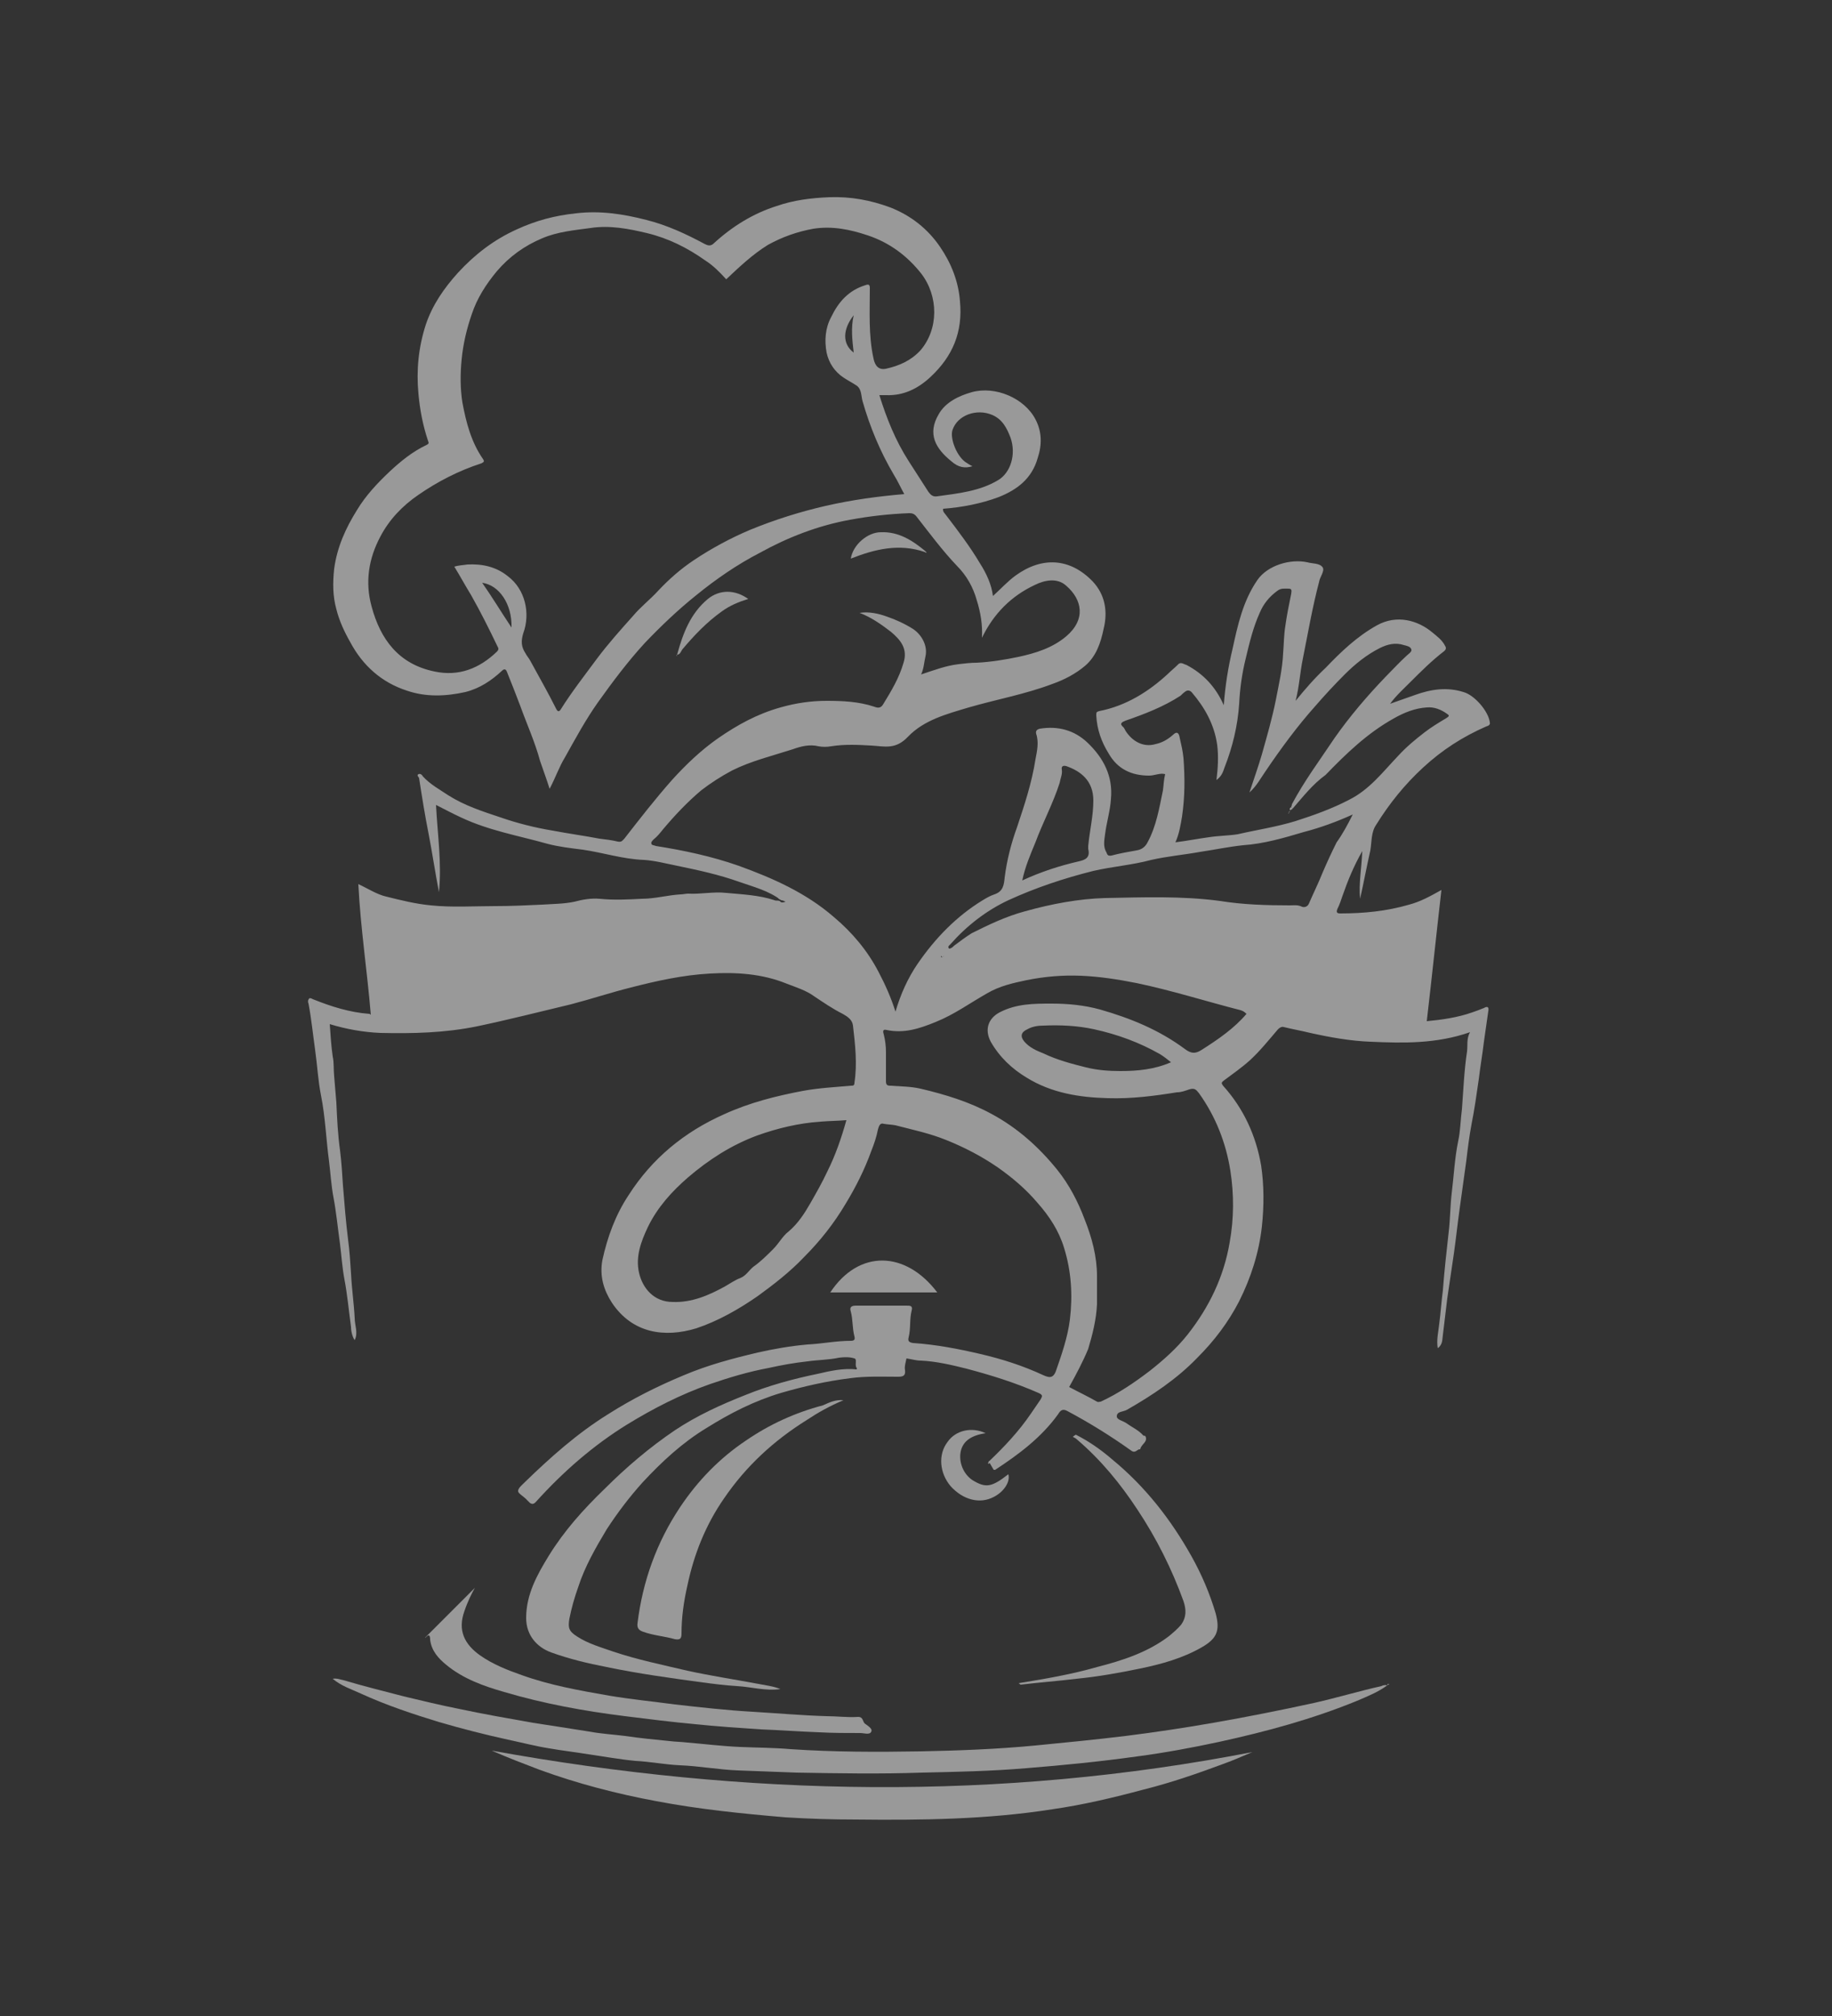 <?xml version="1.0" encoding="utf-8"?>
<!-- Generator: Adobe Illustrator 22.0.1, SVG Export Plug-In . SVG Version: 6.00 Build 0)  -->
<svg version="1.1" id="Laag_1" xmlns="http://www.w3.org/2000/svg" xmlns:xlink="http://www.w3.org/1999/xlink" x="0px" y="0px"
	 viewBox="0 0 250 275" style="enable-background:new 0 0 250 275;" xml:space="preserve">
<rect x="0" y="0" width="250" height="275" fill="#333333" stroke="none"/>
<style type="text/css">
	.st0{opacity:0.5;}
	.st1{fill:#FFFFFF;}
</style>
<g class="st0">
	<g>
		<path class="st1" d="M134.9,199.4c2.1-2,4.1-4.1,5.8-6.6c0.4-0.6,0.9-1.3,1.3-1.9c0.2-0.4,0.4-0.6-0.3-0.9
			c-3.2-1.4-6.4-2.4-9.8-3.3c-2-0.5-4.1-1-6.2-1.1c-0.7,0-1.3-0.2-2-0.3c-0.1,0.5-0.3,1.1-0.2,1.6c0.1,0.8-0.3,0.9-1,0.9
			c-2.2,0-4.3-0.1-6.5,0.2c-3.2,0.4-6.3,1.1-9.4,2c-3.7,1.1-7,2.8-10.2,4.8c-3.3,2-6.1,4.6-8.7,7.4c-1.8,2-3.4,4.1-4.9,6.4
			c-1.5,2.5-3,5.1-3.9,7.9c-0.5,1.4-0.9,2.8-1.2,4.3c-0.2,1.2-0.1,1.7,1,2.4c1.5,1,3.3,1.5,5,2.1c3.3,1.1,6.7,1.8,10.1,2.6
			c3.2,0.7,6.5,1.2,9.7,1.8c1,0.2,2,0.3,3,0.7c-2,0.3-4-0.3-5.9-0.4c-1.6-0.1-3.2-0.3-4.7-0.5c-4.4-0.6-8.8-1.2-13.1-2.1
			c-2.6-0.5-5.1-1.1-7.6-2c-1.9-0.7-3.4-2.3-3.4-4.7c0-3.2,1.5-5.9,3.1-8.5c2.1-3.4,4.7-6.3,7.6-9.1c3-3,6.2-5.7,9.6-8
			c3-2,6.3-3.5,9.6-4.8c3.2-1.3,6.5-2.2,9.9-2.9c1.7-0.4,3.5-0.8,5.3-0.6c0-0.1,0.1-0.1,0-0.2c-0.3-0.4,0.1-1.2-0.3-1.3
			c-0.6-0.2-1.4-0.2-2.1-0.1c-1.4,0.3-2.9,0.3-4.3,0.5c-1.8,0.2-3.5,0.5-5.3,0.9c-2.7,0.5-5.4,1.3-8,2.2c-4,1.4-7.7,3.3-11.3,5.5
			c-4.7,2.9-8.8,6.5-12.5,10.6c-0.3,0.3-0.5,0.3-0.8,0.1c-0.2-0.2-0.4-0.4-0.6-0.6c-0.3-0.3-1-0.7-1-1c0-0.4,0.5-0.8,0.9-1.2
			c3.5-3.4,7.2-6.7,11.4-9.3c3.3-2.1,6.7-3.8,10.3-5.3c3.3-1.4,6.7-2.3,10.1-3.1c2.2-0.5,4.5-0.9,6.8-1.1c2-0.1,3.9-0.5,5.9-0.5
			c0.5,0,0.6-0.2,0.5-0.6c-0.3-1.1-0.2-2.3-0.5-3.4c-0.2-0.6,0.1-0.8,0.7-0.8c2.3,0,4.6,0,6.9,0c0.5,0,0.9,0,0.7,0.7
			c-0.3,1.2-0.1,2.4-0.4,3.6c-0.1,0.4-0.1,0.7,0.6,0.8c3.1,0.2,6.2,0.8,9.2,1.5c3,0.7,5.8,1.6,8.6,2.9c0.7,0.3,1.3,0.5,1.7-0.6
			c0.8-2.3,1.6-4.6,1.9-7c0.4-3.3,0.2-6.6-0.8-9.8c-0.7-2.3-2-4.3-3.6-6.1c-1.6-1.9-3.5-3.5-5.5-4.9c-2.2-1.5-4.5-2.7-7-3.7
			c-2.2-0.9-4.6-1.4-6.9-2c-0.5-0.1-1-0.1-1.6-0.2c-0.6-0.2-0.7,0.5-0.8,0.8c-0.2,1-0.5,1.9-0.9,2.9c-0.9,2.5-2.1,4.9-3.5,7.2
			c-1.6,2.7-3.5,5.1-5.7,7.3c-1.9,2-4.1,3.7-6.3,5.3c-2.6,1.8-5.4,3.4-8.4,4.4c-4.3,1.3-8.7,0.7-11.5-3.5c-1.1-1.7-1.7-3.6-1.3-5.8
			c0.7-3.2,1.8-6.2,3.6-8.9c3.2-5,7.6-8.6,13-11c3.5-1.6,7.1-2.5,10.8-3.2c2.2-0.4,4.3-0.5,6.5-0.7c0.3,0,0.5,0,0.5-0.4
			c0.4-2.6,0.1-5.2-0.2-7.8c-0.1-0.8-0.7-1.2-1.4-1.6c-1.4-0.7-2.7-1.6-3.9-2.4c-1.1-0.8-2.4-1.2-3.7-1.7c-3.4-1.4-7-1.6-10.5-1.4
			c-3.7,0.2-7.3,1-10.8,1.9c-2.8,0.7-5.5,1.6-8.2,2.3c-4.2,1-8.5,2.1-12.8,3c-4.4,0.9-8.8,1-13.2,0.9c-2.3-0.1-4.6-0.5-6.9-1.2
			c0.1,1.5,0.2,3,0.4,4.4c0.2,0.9,0.1,1.8,0.2,2.7c0.1,1.2,0.2,2.4,0.3,3.6c0.1,2.2,0.2,4.4,0.5,6.5c0.2,1.6,0.3,3.2,0.4,4.8
			c0.2,2.5,0.4,5,0.7,7.4c0.2,1.5,0.3,3,0.4,4.6c0.1,2.1,0.4,4.1,0.5,6.1c0,1,0.5,2,0,3c-0.3-0.4-0.5-1.2-0.5-1.8
			c-0.3-2.2-0.5-4.4-0.9-6.5c-0.3-1.6-0.4-3.2-0.6-4.8c-0.3-2.1-0.5-4.3-0.9-6.4c-0.3-1.6-0.4-3.3-0.6-4.9c-0.4-3-0.5-6-1.1-9
			c-0.4-2-0.5-4.1-0.8-6.2c-0.3-2.1-0.5-4.2-0.9-6.3c-0.1-0.2-0.1-0.5,0.1-0.7c0.1-0.1,0.3,0,0.5,0.1c2.5,1,5,1.8,7.7,2
			c0.1,0,0.1,0.1,0.2,0.1c-0.5-6-1.4-11.8-1.7-17.8c1.3,0.6,2.5,1.4,3.8,1.7c2,0.5,4,1,6.1,1.2c2.9,0.3,5.9,0.1,8.8,0.1
			c2.1,0,4.3-0.1,6.4-0.2c1.5-0.1,3-0.1,4.4-0.4c1.1-0.3,2.3-0.5,3.4-0.4c2,0.2,3.9,0.1,5.8,0c1.8,0,3.5-0.5,5.3-0.6
			c0.3,0,0.7-0.1,1-0.1c1.7,0.1,3.5-0.3,5.2-0.1c2.2,0.2,4.5,0.3,6.6,1c0.2,0.1,0.4,0,0.7,0.1c0.2,0.3,0.5,0.2,0.8,0.1
			c-0.2-0.1-0.4-0.2-0.6-0.2c-1.7-1.3-3.7-1.8-5.7-2.5c-2.8-1-5.6-1.6-8.5-2.2c-1.5-0.3-3-0.7-4.5-0.8c-2.9-0.1-5.6-1-8.4-1.4
			c-1.6-0.2-3.3-0.4-4.8-0.8c-3.9-1.1-8-1.8-11.8-3.6c-1.1-0.5-2.2-1.1-3.4-1.7c0.2,4,0.8,7.9,0.4,11.9c-0.5-2.6-0.9-5.3-1.4-7.9
			c-0.5-2.5-0.9-5-1.3-7.6c0-0.2-0.4-0.4-0.1-0.6c0.3-0.1,0.5,0.1,0.6,0.3c1,1.1,2.3,1.8,3.5,2.6c2.2,1.4,4.7,2.2,7.1,3
			c2.3,0.8,4.7,1.4,7.1,1.8c2.1,0.4,4.3,0.7,6.4,1.1c0.8,0.1,1.7,0.2,2.5,0.4c0.5,0.1,0.6-0.1,0.9-0.4c2.1-2.7,4.2-5.4,6.5-8
			c1.9-2.1,4-4.1,6.3-5.7c2.6-1.8,5.3-3.3,8.5-4.2c2.1-0.6,4.2-0.9,6.3-0.9c2.2,0,4.4,0.1,6.5,0.8c0.5,0.2,0.9,0.2,1.2-0.3
			c1.1-1.8,2.2-3.6,2.8-5.7c0.6-1.9-0.4-3.1-1.7-4.2c-1.3-1-2.7-2-4.3-2.6c1.3-0.2,2.6,0.1,3.7,0.5c1.2,0.4,2.5,1,3.6,1.7
			c1.2,0.8,2,2.3,1.7,3.7c-0.2,0.8-0.2,1.6-0.6,2.5c1.8-0.6,3.4-1.2,5.1-1.4c0.8-0.1,1.7-0.2,2.5-0.2c1.9-0.1,3.8-0.4,5.7-0.8
			c2.3-0.5,4.6-1.2,6.5-2.8c2.7-2.3,2.2-5,0-6.9c-1.2-1.1-2.9-0.8-4.3-0.1c-3.2,1.5-5.6,3.9-7.2,7.2c0.1-1.8-0.2-3.5-0.7-5.1
			c-0.5-1.8-1.4-3.4-2.7-4.7c-2-2.1-3.7-4.4-5.5-6.7c-0.3-0.4-0.6-0.5-1-0.5c-2.7,0.1-5.4,0.4-8.1,0.9c-4.4,0.8-8.5,2.4-12.3,4.5
			c-3.1,1.6-6,3.6-8.7,5.8c-2.5,2-4.8,4.2-7,6.5c-2.3,2.5-4.4,5.3-6.4,8.1c-1.7,2.4-3.1,5-4.5,7.5c-0.8,1.3-1.3,2.8-2.1,4.3
			c-0.4-1.3-0.9-2.6-1.3-3.8c-0.7-2.6-1.8-5-2.7-7.5c-0.6-1.6-1.2-3.1-1.8-4.6c-0.1-0.3-0.3-0.6-0.7-0.2c-1.4,1.3-3,2.4-5,2.9
			c-2.7,0.6-5.4,0.7-8-0.2c-3.4-1.1-6-3.4-7.7-6.6c-0.8-1.4-1.5-2.9-1.9-4.5c-0.5-1.8-0.5-3.6-0.3-5.5c0.4-3,1.6-5.6,3.1-8
			c1.2-2,2.8-3.7,4.5-5.3c1.5-1.4,3.1-2.7,5-3.6c0.4-0.2,0.3-0.3,0.2-0.6c-0.7-2.1-1.1-4.2-1.3-6.4c-0.3-3.2,0-6.3,1-9.4
			c0.9-2.7,2.5-5,4.4-7.1c2.3-2.5,4.9-4.5,8-5.9c2.6-1.2,5.2-1.9,8.1-2.2c3.3-0.4,6.5,0.1,9.6,0.9c2.8,0.7,5.4,1.9,8,3.3
			c0.4,0.2,0.8,0.3,1.2-0.1c2.5-2.3,5.4-4.1,8.6-5.1c2.3-0.8,4.7-1.1,7.2-1.2c2.9-0.1,5.6,0.4,8.3,1.4c2.8,1.1,5.1,2.9,6.8,5.4
			c1.5,2.2,2.5,4.7,2.7,7.4c0.4,4.2-1,7.5-4,10.3c-1.7,1.6-3.7,2.6-6.1,2.5c-0.3,0-0.6,0-0.9,0c1,3.2,2.2,6.2,4,9
			c0.9,1.4,1.8,2.8,2.7,4.2c0.3,0.4,0.6,0.7,1.2,0.6c2.9-0.4,5.8-0.7,8.3-2.2c1.7-1,2.5-3.5,1.7-5.8c-0.5-1.3-1.1-2.5-2.5-3.1
			c-2.1-0.9-4.7,0-5.4,2c-0.4,1,0.4,3.4,1.7,4.4c0.3,0.2,0.6,0.4,1,0.6c-1,0.3-1.9,0.2-2.9-0.7c-2.1-1.7-3.3-3.7-1.7-6.4
			c0.9-1.6,2.7-2.5,4.5-3c3.2-0.9,7.2,0.8,8.7,3.7c0.9,1.7,0.9,3.5,0.3,5.3c-0.8,2.8-2.8,4.3-5.3,5.3c-2.4,0.9-5,1.4-7.6,1.6
			c-0.1,0.4,0.3,0.7,0.5,1c1.6,2.1,3.2,4.2,4.5,6.4c0.9,1.4,1.6,2.9,1.8,4.5c1-0.9,2-2,3.1-2.8c3.6-2.6,7.4-2.4,10.5,0.8
			c1.7,1.8,2.1,4.1,1.5,6.5c-0.4,1.9-1,3.7-2.5,5c-1.3,1.1-2.8,1.9-4.5,2.5c-3.7,1.4-7.6,2.1-11.4,3.2c-3,0.9-6.1,1.7-8.3,4
			c-1.7,1.8-3.2,1.3-5,1.2c-1.8-0.1-3.6-0.2-5.5,0.1c-0.5,0.1-1.2,0.1-1.7,0c-1.2-0.3-2.4,0-3.5,0.4c-2.8,0.9-5.7,1.6-8.3,2.9
			c-1.5,0.8-2.9,1.7-4.2,2.7c-1.9,1.6-3.6,3.4-5.2,5.3c-0.4,0.5-0.8,1-1.3,1.4c-0.2,0.2-0.4,0.4-0.3,0.6c0,0.2,0.4,0.2,0.6,0.3
			c3.8,0.6,7.6,1.4,11.3,2.7c4.7,1.7,9.2,3.7,13,7c2.5,2.1,4.6,4.6,6.1,7.5c0.9,1.7,1.7,3.5,2.3,5.4c0.7-2.4,1.7-4.6,3-6.5
			c2.4-3.5,5.3-6.5,8.9-8.7c0.5-0.3,1-0.6,1.6-0.8c1.2-0.4,1.3-1.3,1.4-2.3c0.3-2.4,0.9-4.7,1.7-6.9c1-3,2-6,2.5-9.2
			c0.2-1.1,0.5-2.3,0.1-3.5c-0.1-0.4,0.1-0.6,0.5-0.7c2.5-0.4,4.7,0.2,6.5,1.9c2.2,2.1,3.5,4.6,3.2,7.7c-0.1,1.6-0.6,3.2-0.8,4.8
			c-0.1,0.8-0.3,1.7,0.2,2.5c0.1,0.3,0.2,0.5,0.7,0.4c1.1-0.3,2.3-0.5,3.4-0.7c0.7-0.1,1.2-0.5,1.5-1.1c1.2-2.2,1.6-4.7,2.1-7.1
			c0.1-0.7,0.1-1.4,0.3-2.2c-0.7-0.2-1.4,0.2-2.2,0.2c-2.4,0-4.3-0.9-5.5-3c-1-1.6-1.6-3.3-1.7-5.2c0-0.4,0-0.5,0.4-0.6
			c3.6-0.7,6.7-2.6,9.4-5.1c0.4-0.4,0.9-0.8,1.3-1.2c0.4-0.5,0.8-0.1,1.2,0c2.3,1.2,4,3,5.1,5.5c0.2-2.7,0.6-5.2,1.2-7.7
			c0.7-3.2,1.4-6.5,3.4-9.4c1.4-2,4.5-2.9,6.8-2.4c0.7,0.2,1.7,0.1,2.1,0.7c0.3,0.5-0.4,1.3-0.5,2c-0.9,3.4-1.5,6.9-2.2,10.4
			c-0.4,1.9-0.5,3.9-1,5.8c1.3-1.6,2.6-3.1,4.1-4.5c2.1-2.2,4.3-4.3,7-5.8c2.7-1.5,5.6-0.7,7.6,1c0.6,0.5,1.3,1,1.7,1.8
			c0.2,0.3,0.1,0.5-0.1,0.7c-1.7,1.3-3.2,2.8-4.7,4.3c-0.9,0.9-1.9,1.8-2.7,2.9c1.1-0.4,2.3-0.8,3.4-1.2c2.2-0.8,4.4-1.1,6.6-0.4
			c1.5,0.4,3.4,2.6,3.6,4.1c0.1,0.4-0.2,0.5-0.5,0.6c-3.2,1.4-6,3.2-8.6,5.6c-2.5,2.3-4.6,4.9-6.4,7.8c-0.7,1-0.6,2.3-0.8,3.5
			c-0.5,2.2-0.9,4.4-1.4,6.6c-0.2-2.1,0.2-4.1,0.3-6.5c-1.2,2.1-2,4.1-2.7,6.1c-0.2,0.6-0.4,1.2-0.7,1.8c-0.2,0.5,0,0.6,0.4,0.6
			c3.2,0,6.3-0.3,9.4-1.2c1.5-0.4,2.8-1.1,4.4-2c-0.7,6.1-1.3,11.9-2,17.9c2.1-0.2,4.2-0.5,6.2-1.2c0.6-0.2,1.1-0.4,1.6-0.6
			c0.5-0.3,0.7-0.1,0.6,0.4c-0.2,1.4-0.4,2.8-0.6,4.2c-0.2,1.7-0.5,3.4-0.7,5.1c-0.3,2.1-0.6,4.2-1,6.2c-0.3,1.6-0.5,3.2-0.7,4.9
			c-0.3,2.2-0.6,4.3-0.9,6.5c-0.3,2.1-0.5,4.1-0.8,6.2c-0.3,2.1-0.6,4.1-0.9,6.1c-0.2,1.7-0.4,3.3-0.6,5c-0.1,0.6,0,1.3-0.7,1.8
			c-0.2-1.1,0.1-2.3,0.2-3.3c0.2-1.5,0.3-3.1,0.5-4.6c0.2-2.7,0.5-5.3,0.8-8c0.2-1.7,0.2-3.5,0.4-5.2c0.3-2.4,0.4-4.8,0.9-7.2
			c0.3-1.4,0.3-2.8,0.5-4.3c0.2-2.6,0.3-5.3,0.7-7.9c0.1-0.8-0.1-1.7,0.4-2.6c-4.6,1.6-9.1,1.5-13.6,1.3c-2.7-0.1-5.5-0.6-8.2-1.2
			c-1.2-0.3-2.4-0.5-3.6-0.8c-0.3-0.1-0.6,0.1-0.8,0.3c-1.2,1.4-2.4,2.9-3.8,4.2c-1.1,1-2.4,1.9-3.6,2.8c-0.4,0.3-0.3,0.4-0.1,0.7
			c2.8,3.1,4.5,6.8,5.2,10.9c0.4,2.7,0.4,5.5,0.1,8.3c-0.4,3.6-1.5,7-3.1,10.2c-1.5,2.9-3.4,5.4-5.7,7.7c-2.8,2.9-6.1,5.1-9.6,7.1
			c-0.5,0.3-1.4,0.2-1.4,0.9c0,0.5,0.9,0.6,1.4,1c0.7,0.5,1.6,0.9,2.2,1.6c0.1,0.1,0.2,0,0.3,0.1c0.4,0.8-0.6,1.1-0.7,1.8
			c-0.4-0.1-0.6,0.6-1.2,0.2c-2.8-2-5.7-3.8-8.7-5.4c-0.7-0.4-1-0.1-1.3,0.4c-2.3,3.2-5.4,5.5-8.6,7.6c0,0-0.1,0-0.2,0
			C135,199.5,135,199.4,134.9,199.4z M176.4,110.3c-0.1-0.1-0.1-0.1-0.2-0.2c0-0.1,0.1-0.2,0.1-0.4c1.7-3.2,3.8-6,5.8-9
			c2.1-3,4.5-5.8,7-8.4c1-1,1.9-2,2.9-2.9c0.2-0.2,0.7-0.5,0.6-0.8c-0.1-0.4-0.6-0.5-1-0.6c-1.2-0.4-2.3-0.1-3.3,0.4
			c-1.8,0.9-3.4,2.2-4.8,3.6c-1.4,1.4-2.7,2.8-4,4.3c-2.5,2.8-4.7,5.8-6.8,8.9c-0.7,1-1.2,2-2.2,2.9c0.6-1.8,1.2-3.5,1.7-5.2
			c0.7-2.5,1.4-4.9,1.9-7.4c0.4-2.1,0.9-4.2,1-6.4c0.1-1.2,0.1-2.5,0.3-3.7c0.2-1.5,0.5-2.9,0.8-4.4c0-0.2,0.2-0.7-0.3-0.7
			c-0.6,0-1.1-0.1-1.6,0.3c-1.1,0.8-1.9,1.8-2.4,3c-0.9,2-1.4,4.1-1.9,6.2c-0.5,2-0.8,4.1-0.9,6.2c-0.2,3-0.9,5.9-2,8.7
			c-0.2,0.6-0.4,1.2-1.1,1.7c0.2-1.6,0.3-3.2,0.1-4.8c-0.4-2.8-1.7-5.1-3.5-7.2c-0.2-0.2-0.5-0.3-0.8-0.1c-0.3,0.2-0.5,0.4-0.7,0.6
			c-2.3,1.5-4.9,2.5-7.5,3.4c-0.5,0.2-0.9,0.4-0.3,0.9c0.1,0.1,0.2,0.3,0.3,0.5c0.9,1.4,2.4,2.3,4.1,1.8c0.9-0.2,1.6-0.6,2.3-1.2
			c0.7-0.7,0.9-0.2,1,0.4c0.2,0.9,0.4,1.7,0.5,2.7c0.2,2.7,0.2,5.3-0.2,8c-0.2,1.2-0.4,2.4-0.9,3.5c1.6-0.2,3.1-0.5,4.6-0.7
			c1.3-0.2,2.6-0.2,3.9-0.4c2.6-0.6,5.3-1,7.9-1.8c2.5-0.8,5-1.7,7.3-2.9c2.8-1.4,4.6-3.8,6.7-6c1.1-1.2,2.3-2.2,3.6-3.2
			c0.9-0.7,1.9-1.3,2.9-1.9c0.5-0.3,0.5-0.4,0.2-0.6c-0.8-0.6-1.8-1-2.8-0.9c-1.6,0.1-3.1,0.7-4.5,1.5c-3.6,2-6.5,4.8-9.3,7.7
			C179.1,107,177.8,108.7,176.4,110.3z M99.1,38.1c-0.9-1-1.8-1.9-2.9-2.6c-2.4-1.7-5-3-7.9-3.7c-2.5-0.6-5.1-1.1-7.7-0.7
			c-2.2,0.3-4.5,0.5-6.6,1.4c-2.4,1-4.5,2.5-6.2,4.5c-1.5,1.8-2.7,3.7-3.4,5.8c-0.7,2-1.2,4.1-1.4,6.2c-0.2,2-0.2,4,0.1,5.9
			c0.5,2.7,1.2,5.4,2.8,7.7c0.2,0.3,0.2,0.4-0.2,0.6c-3.1,1-6,2.5-8.6,4.3c-2.2,1.5-4,3.4-5.2,5.7c-1.6,3-2.1,6.2-1.2,9.5
			c1.2,4.5,3.7,7.9,8.6,8.9c3.3,0.7,6.1-0.4,8.5-2.7c0.2-0.2,0.3-0.4,0.1-0.7c-1.1-2.3-2.3-4.7-3.6-7c-0.8-1.3-1.5-2.6-2.3-3.9
			c0.6-0.2,1.2-0.2,1.8-0.3c2-0.1,3.9,0.3,5.5,1.6c2.4,1.8,3.1,5.1,2.1,7.8c-0.3,1-0.3,1.8,0.3,2.7c0.2,0.4,0.5,0.7,0.7,1.1
			c1.2,2.2,2.4,4.3,3.5,6.5c0.2,0.4,0.4,0.4,0.6,0.1c1.5-2.4,3.3-4.7,5-7c1.5-2,3.2-3.9,4.9-5.8c1-1.2,2.3-2.2,3.4-3.4
			c1.5-1.6,3.1-3,4.9-4.2c2.4-1.6,5-3,7.6-4.1c3.4-1.4,6.9-2.5,10.4-3.3c3.5-0.8,7.1-1.3,10.7-1.6c-0.5-0.9-0.9-1.8-1.4-2.6
			c-1.9-3.2-3.3-6.6-4.3-10.1c-0.2-0.7-0.1-1.6-0.8-2.1c-0.6-0.4-1.2-0.7-1.8-1.1c-1.2-0.8-2-2-2.3-3.4c-0.3-1.6-0.2-3.3,0.6-4.8
			c1-2.1,2.4-3.7,4.7-4.4c0.5-0.2,0.6,0,0.6,0.4c0,3.2-0.2,6.4,0.5,9.6c0.2,1,0.7,1.6,1.7,1.4c1.8-0.4,3.4-1.1,4.7-2.5
			c2.5-2.9,2.5-7.4,0.1-10.5c-1.9-2.4-4.3-4.2-7.3-5.2c-2.4-0.8-4.8-1.3-7.4-0.9c-2.2,0.4-4.2,1.1-6.2,2.2
			C102.7,34.7,100.9,36.4,99.1,38.1z M145.9,189.2c1.3,0.7,2.6,1.3,3.8,2c0.2,0.1,0.3,0,0.5,0c2.4-1.1,4.6-2.6,6.7-4.2
			c1.9-1.5,3.7-3.1,5.2-5c2.9-3.7,4.9-7.8,5.7-12.5c0.6-3.3,0.6-6.6,0.1-9.8c-0.6-3.8-2-7.4-4.3-10.6c-0.4-0.5-0.6-0.7-1.3-0.5
			c-0.6,0.2-1.1,0.4-1.7,0.4c-3.1,0.5-6.2,0.9-9.4,0.8c-3.9-0.1-7.7-0.7-11.1-2.8c-2-1.2-3.7-2.8-4.9-4.9c-0.9-1.7-0.3-3.2,1.2-4
			c2.3-1.2,4.7-1.2,7.1-1.2c2.2,0,4.4,0.2,6.6,0.8c4.2,1.2,8.1,2.8,11.6,5.4c0.8,0.6,1.4,0.7,2.3,0.1c2.2-1.4,4.4-2.9,6.1-4.9
			c-0.3-0.3-0.5-0.4-0.8-0.5c-4.7-1.2-9.4-2.7-14.2-3.7c-2.5-0.5-5.1-0.9-7.6-1c-2.5-0.1-4.9,0.1-7.4,0.6c-1.9,0.4-3.7,0.8-5.4,1.8
			c-2.3,1.3-4.5,2.9-7,3.9c-2.2,0.9-4.3,1.6-6.7,1.1c-0.4-0.1-0.6,0-0.4,0.6c0.2,0.8,0.3,1.6,0.3,2.4c0,1.3,0,2.7,0,4
			c0,0.5,0.2,0.6,0.6,0.6c1.4,0.1,2.8,0.1,4.1,0.4c3.4,0.8,6.7,1.8,9.8,3.5c3.5,1.9,6.4,4.5,8.9,7.6c1.6,2,2.8,4.3,3.7,6.7
			c1,2.5,1.7,5.1,1.7,7.8c0,1.3,0,2.5,0,3.8c-0.1,2.1-0.6,4.1-1.2,6.1C147.8,185.7,146.9,187.4,145.9,189.2z M115.5,152.8
			c-1.2,0.1-2.3,0.1-3.5,0.2c-3,0.2-5.9,0.9-8.7,1.9c-3.5,1.3-6.6,3.3-9.4,5.7c-2.2,1.9-4.2,4.1-5.5,6.8c-0.9,1.9-1.7,4-1.2,6.2
			c0.5,2.2,2.1,4,4.6,4c2.6,0.1,4.9-0.9,7.1-2.1c0.7-0.4,1.4-0.9,2.2-1.2c0.7-0.3,1.1-1,1.7-1.5c1-0.7,1.9-1.6,2.7-2.4
			c0.8-0.8,1.3-1.8,2.1-2.4c1.3-1.1,2.2-2.5,3-3.9c0.8-1.4,1.6-2.8,2.3-4.3C114,157.6,114.8,155.3,115.5,152.8z M184.6,111.1
			c-2.2,1-4.4,1.8-6.7,2.4c-2.7,0.8-5.4,1.6-8.3,1.8c-1.9,0.2-3.8,0.6-5.8,0.9c-2.2,0.4-4.5,0.6-6.7,1.1c-2.6,0.7-5.3,0.9-7.9,1.5
			c-4,1-7.9,2.3-11.6,4c-3,1.4-5.7,3.5-7.9,6c-0.2,0.2-0.4,0.3-0.2,0.6c0.3,0,0.5-0.2,0.7-0.4c0.8-0.6,1.6-1.2,2.4-1.7
			c2.4-1.2,4.7-2.3,7.3-3c3.6-1,7.3-1.7,10.9-1.8c5.2-0.1,10.5-0.3,15.7,0.4c3.1,0.5,6.3,0.6,9.5,0.6c0.6,0,1.1-0.1,1.7,0.2
			c0.3,0.1,0.7,0,0.9-0.4c0.6-1.4,1.3-2.8,1.9-4.3c0.6-1.4,1.2-2.7,1.9-4.1C183.2,113.8,183.9,112.5,184.6,111.1z M139.5,120.1
			c2.6-1.2,5.1-2,7.7-2.6c0.9-0.2,1.6-0.5,1.3-1.7c0-0.1,0-0.2,0-0.4c0.2-2.1,0.7-4.1,0.7-6.2c0-2.7-1.7-4-3.7-4.7
			c-0.4-0.1-0.7,0-0.6,0.5c0.1,0.6-0.2,1.2-0.3,1.8c-0.9,2.8-2.3,5.4-3.3,8.1C140.6,116.6,139.9,118.2,139.5,120.1z M159.8,144.9
			c-0.5-0.4-1-0.8-1.5-1.1c-2.8-1.6-5.8-2.7-9-3.4c-2.3-0.5-4.6-0.6-6.9-0.5c-0.7,0-1.5,0.1-2.2,0.5c-0.9,0.4-1,1-0.4,1.7
			c0.7,0.8,1.6,1.2,2.6,1.6c1.9,0.9,3.8,1.4,5.8,1.9c1.6,0.4,3.2,0.5,4.7,0.5C155.2,146.1,157.5,145.9,159.8,144.9z M69.8,85.6
			c0.1-3.2-1.7-5.8-4-6.1C67.2,81.5,68.4,83.5,69.8,85.6z M116.5,43c-1.5,1.9-1.6,3.9,0,5.1C116.3,46.4,116.1,44.7,116.5,43z
			 M128.7,130.5c0.1-0.1,0-0.1-0.1-0.1c-0.1,0-0.2,0-0.2,0.1c0,0,0.1,0.1,0.1,0.1C128.6,130.6,128.6,130.5,128.7,130.5z"/>
		<path class="st1" d="M189.3,229.9c-1.2,0.9-2.7,1.5-4.1,2.1c-6.1,2.5-12.4,4.2-18.8,5.6c-3.7,0.8-7.5,1.5-11.3,2
			c-5,0.7-10.1,1.2-15.1,1.6c-4.7,0.4-9.5,0.5-14.2,0.6c-5.7,0.2-11.4,0.1-17.1,0c-2.7-0.1-5.3-0.2-8-0.3c-2.6-0.1-5.3-0.6-7.9-0.7
			c-2.1-0.1-4.1-0.5-6.1-0.6c-2.1-0.2-4.3-0.6-6.4-0.9c-1.8-0.3-3.6-0.5-5.3-0.8c-1.9-0.3-3.8-0.8-5.7-1.2c-3.2-0.7-6.3-1.5-9.4-2.4
			c-3.6-1.1-7.2-2.3-10.7-3.9c-1.3-0.6-2.6-1-3.8-2c0.6-0.1,1,0.1,1.5,0.2c2.7,0.8,5.5,1.5,8.2,2.2c2.5,0.6,5,1.2,7.5,1.7
			c3.3,0.7,6.7,1.3,10.1,1.9c2.6,0.4,5.2,0.8,7.7,1.2c1.6,0.3,3.3,0.4,4.9,0.6c2,0.3,4.1,0.5,6.1,0.7c0.8,0.1,1.6,0.1,2.4,0.2
			c2.4,0.2,4.8,0.5,7.2,0.6c2.3,0.1,4.6,0.1,6.9,0.3c5.9,0.4,11.8,0.4,17.7,0.3c5.2-0.1,10.5-0.3,15.7-0.8c4.1-0.4,8.2-0.8,12.3-1.3
			c4-0.5,8-1.1,12-1.8c4.6-0.8,9.1-1.7,13.7-2.7c3.1-0.7,6.1-1.6,9.2-2.3C188.7,229.9,189,229.8,189.3,229.9L189.3,229.9z"/>
		<path class="st1" d="M170.9,239c-1.4,0.6-2.8,1.2-4.2,1.7c-3.5,1.3-7,2.5-10.6,3.4c-4.1,1.1-8.3,2.1-12.5,2.7
			c-8.9,1.4-17.9,1.5-26.8,1.4c-3.2,0-6.4-0.1-9.6-0.3c-5.9-0.5-11.8-1.1-17.6-2.2c-5.4-1-10.8-2.4-16-4.3c-2.1-0.8-4.2-1.6-6.5-2.6
			C101.9,245.1,136.4,245.7,170.9,239z"/>
		<path class="st1" d="M58,223.4c2.4-2.4,4.8-4.8,6.8-6.8c-0.4,0.7-1,1.9-1.4,3.1c-1,2.7,0,4.6,2.1,6.1c1.7,1.2,3.7,2,5.7,2.7
			c3.9,1.4,7.9,2.1,11.9,2.8c3,0.5,6,0.8,9,1.2c3.5,0.4,7.1,0.8,10.6,1c3.4,0.2,6.7,0.5,10.1,0.6c1.4,0,2.9,0.2,4.3,0.1
			c0.7,0,0.6,0.6,0.9,0.9c0.4,0.3,1.1,0.7,0.9,1.1c-0.2,0.5-1,0.2-1.5,0.2c-1.9,0-3.8,0-5.6-0.1c-2.7-0.1-5.3-0.3-8-0.4
			c-3-0.2-5.9-0.4-8.9-0.7c-3.2-0.3-6.4-0.7-9.6-1.1c-5.6-0.7-11.1-1.7-16.5-3.3c-2.8-0.8-5.6-1.8-7.9-3.7c-1.1-0.9-2-1.9-2.2-3.4
			C58.7,222.4,58,223.6,58,223.4z"/>
		<path class="st1" d="M115.1,191c-1.9,0.8-3.5,1.7-5,2.7c-4.5,2.8-8.3,6.3-11.3,10.7c-2.5,3.6-4.1,7.6-5,11.9
			c-0.5,2.2-0.8,4.3-0.8,6.6c0,0.7-0.3,0.8-0.9,0.7c-1.4-0.4-2.9-0.5-4.3-1c-0.6-0.2-0.9-0.5-0.8-1.2c0.7-5.7,2.6-11,5.8-15.8
			c2.4-3.6,5.4-6.7,9-9.1c3.2-2.2,6.7-3.8,10.5-4.8C113.2,191.3,114,190.9,115.1,191z"/>
		<path class="st1" d="M146.8,195.7c1.8,0.9,3.5,2.1,5,3.4c4.5,3.7,8,8.2,10.8,13.2c1.4,2.5,2.5,5.1,3.3,7.8
			c0.6,2.3,0.2,3.4-1.9,4.6c-2.6,1.5-5.5,2.3-8.4,2.9c-2.9,0.6-5.7,1.1-8.7,1.4c-2.5,0.3-5.1,0.5-7.6,0.8c-0.1,0-0.1-0.1-0.3-0.2
			c3.7-0.6,7.2-1.2,10.7-2.2c3.5-0.9,6.9-2,9.8-4.2c0.6-0.5,1.2-1,1.7-1.6c0.7-1,0.7-2,0.3-3.2c-1.6-4.4-3.7-8.6-6.3-12.5
			c-2.3-3.5-5-6.8-8.3-9.6c-0.1-0.1-0.3-0.2-0.5-0.3C146.6,195.8,146.7,195.8,146.8,195.7z"/>
		<path class="st1" d="M127.9,176.3c-4.9,0-9.7,0-14.6,0C117.2,170.4,123.6,170.6,127.9,176.3z"/>
		<path class="st1" d="M134.5,195.5c-2,0.3-3.1,1.1-3.4,2.5c-0.3,1.5,0.4,3.1,1.6,3.9c1.8,1.1,2.6,1,4.9-0.8c0.3,1-0.6,2.4-2,3.1
			c-1.9,1-4.2,0.4-5.9-1.5c-1.5-1.8-1.7-4.3-0.4-6C130.4,195.1,132.6,194.6,134.5,195.5z"/>
		<path class="st1" d="M92.4,89.3c0.8-2.9,1.8-5.6,4.2-7.6c1.6-1.3,3.7-1.3,5.5,0c-1.3,0.4-2.5,0.9-3.6,1.7
			c-2.1,1.5-3.8,3.3-5.4,5.2C92.9,88.9,92.8,89.3,92.4,89.3L92.4,89.3z"/>
		<path class="st1" d="M126.2,75.3c-3.5-1.2-6.8-0.4-10.1,0.9c0.3-1.9,2.3-3.6,4.1-3.6c2.4-0.1,4.3,1.1,6.1,2.6
			C126.2,75.2,126.2,75.2,126.2,75.3z"/>
		<path class="st1" d="M92.4,89.3c0,0.1,0,0.1-0.1,0.2c0,0,0,0,0-0.1C92.3,89.4,92.4,89.3,92.4,89.3L92.4,89.3z"/>
		<path class="st1" d="M135.1,199.5c-0.1,0.2-0.2,0.2-0.3,0.1c0.1-0.1,0.1-0.2,0.2-0.3C135,199.4,135,199.5,135.1,199.5z"/>
		<path class="st1" d="M189.3,229.9c0-0.2,0.1-0.2,0.2-0.2c0,0,0,0,0.1,0C189.5,229.8,189.4,229.8,189.3,229.9L189.3,229.9z"/>
		<path class="st1" d="M126.3,75.2c0.1,0.1,0.1,0.2,0.2,0.2c-0.1,0-0.2,0-0.3-0.1C126.2,75.2,126.2,75.2,126.3,75.2z"/>
		<path class="st1" d="M116.5,48.1"/>
		<path class="st1" d="M106.4,122.4c0.2,0.1,0.4,0.1,0.6,0.2c-0.3,0.1-0.6,0.2-0.8-0.1C106.3,122.5,106.3,122.4,106.4,122.4z"/>
		<path class="st1" d="M128.7,130.5c0,0-0.1,0.1-0.1,0.1c0,0-0.1-0.1-0.1-0.1c0-0.1,0-0.2,0.2-0.1
			C128.7,130.3,128.7,130.4,128.7,130.5z"/>
		<path class="st1" d="M176.1,110.6c-0.1,0.1-0.2,0.2-0.2,0.3l0,0C175.8,110.8,175.9,110.7,176.1,110.6
			C176.1,110.6,176.1,110.6,176.1,110.6z"/>
		<path class="st1" d="M176,110.5c0-0.2,0-0.3,0.2-0.4c0.1,0.1,0.1,0.1,0.2,0.2C176.3,110.4,176.2,110.5,176,110.5
			C176.1,110.6,176.1,110.6,176,110.5z"/>
		<path class="st1" d="M175.9,111c0,0-0.1,0-0.1,0C175.8,110.9,175.8,110.9,175.9,111C175.9,111,175.9,111,175.9,111z"/>
	</g>
</g>
</svg>
